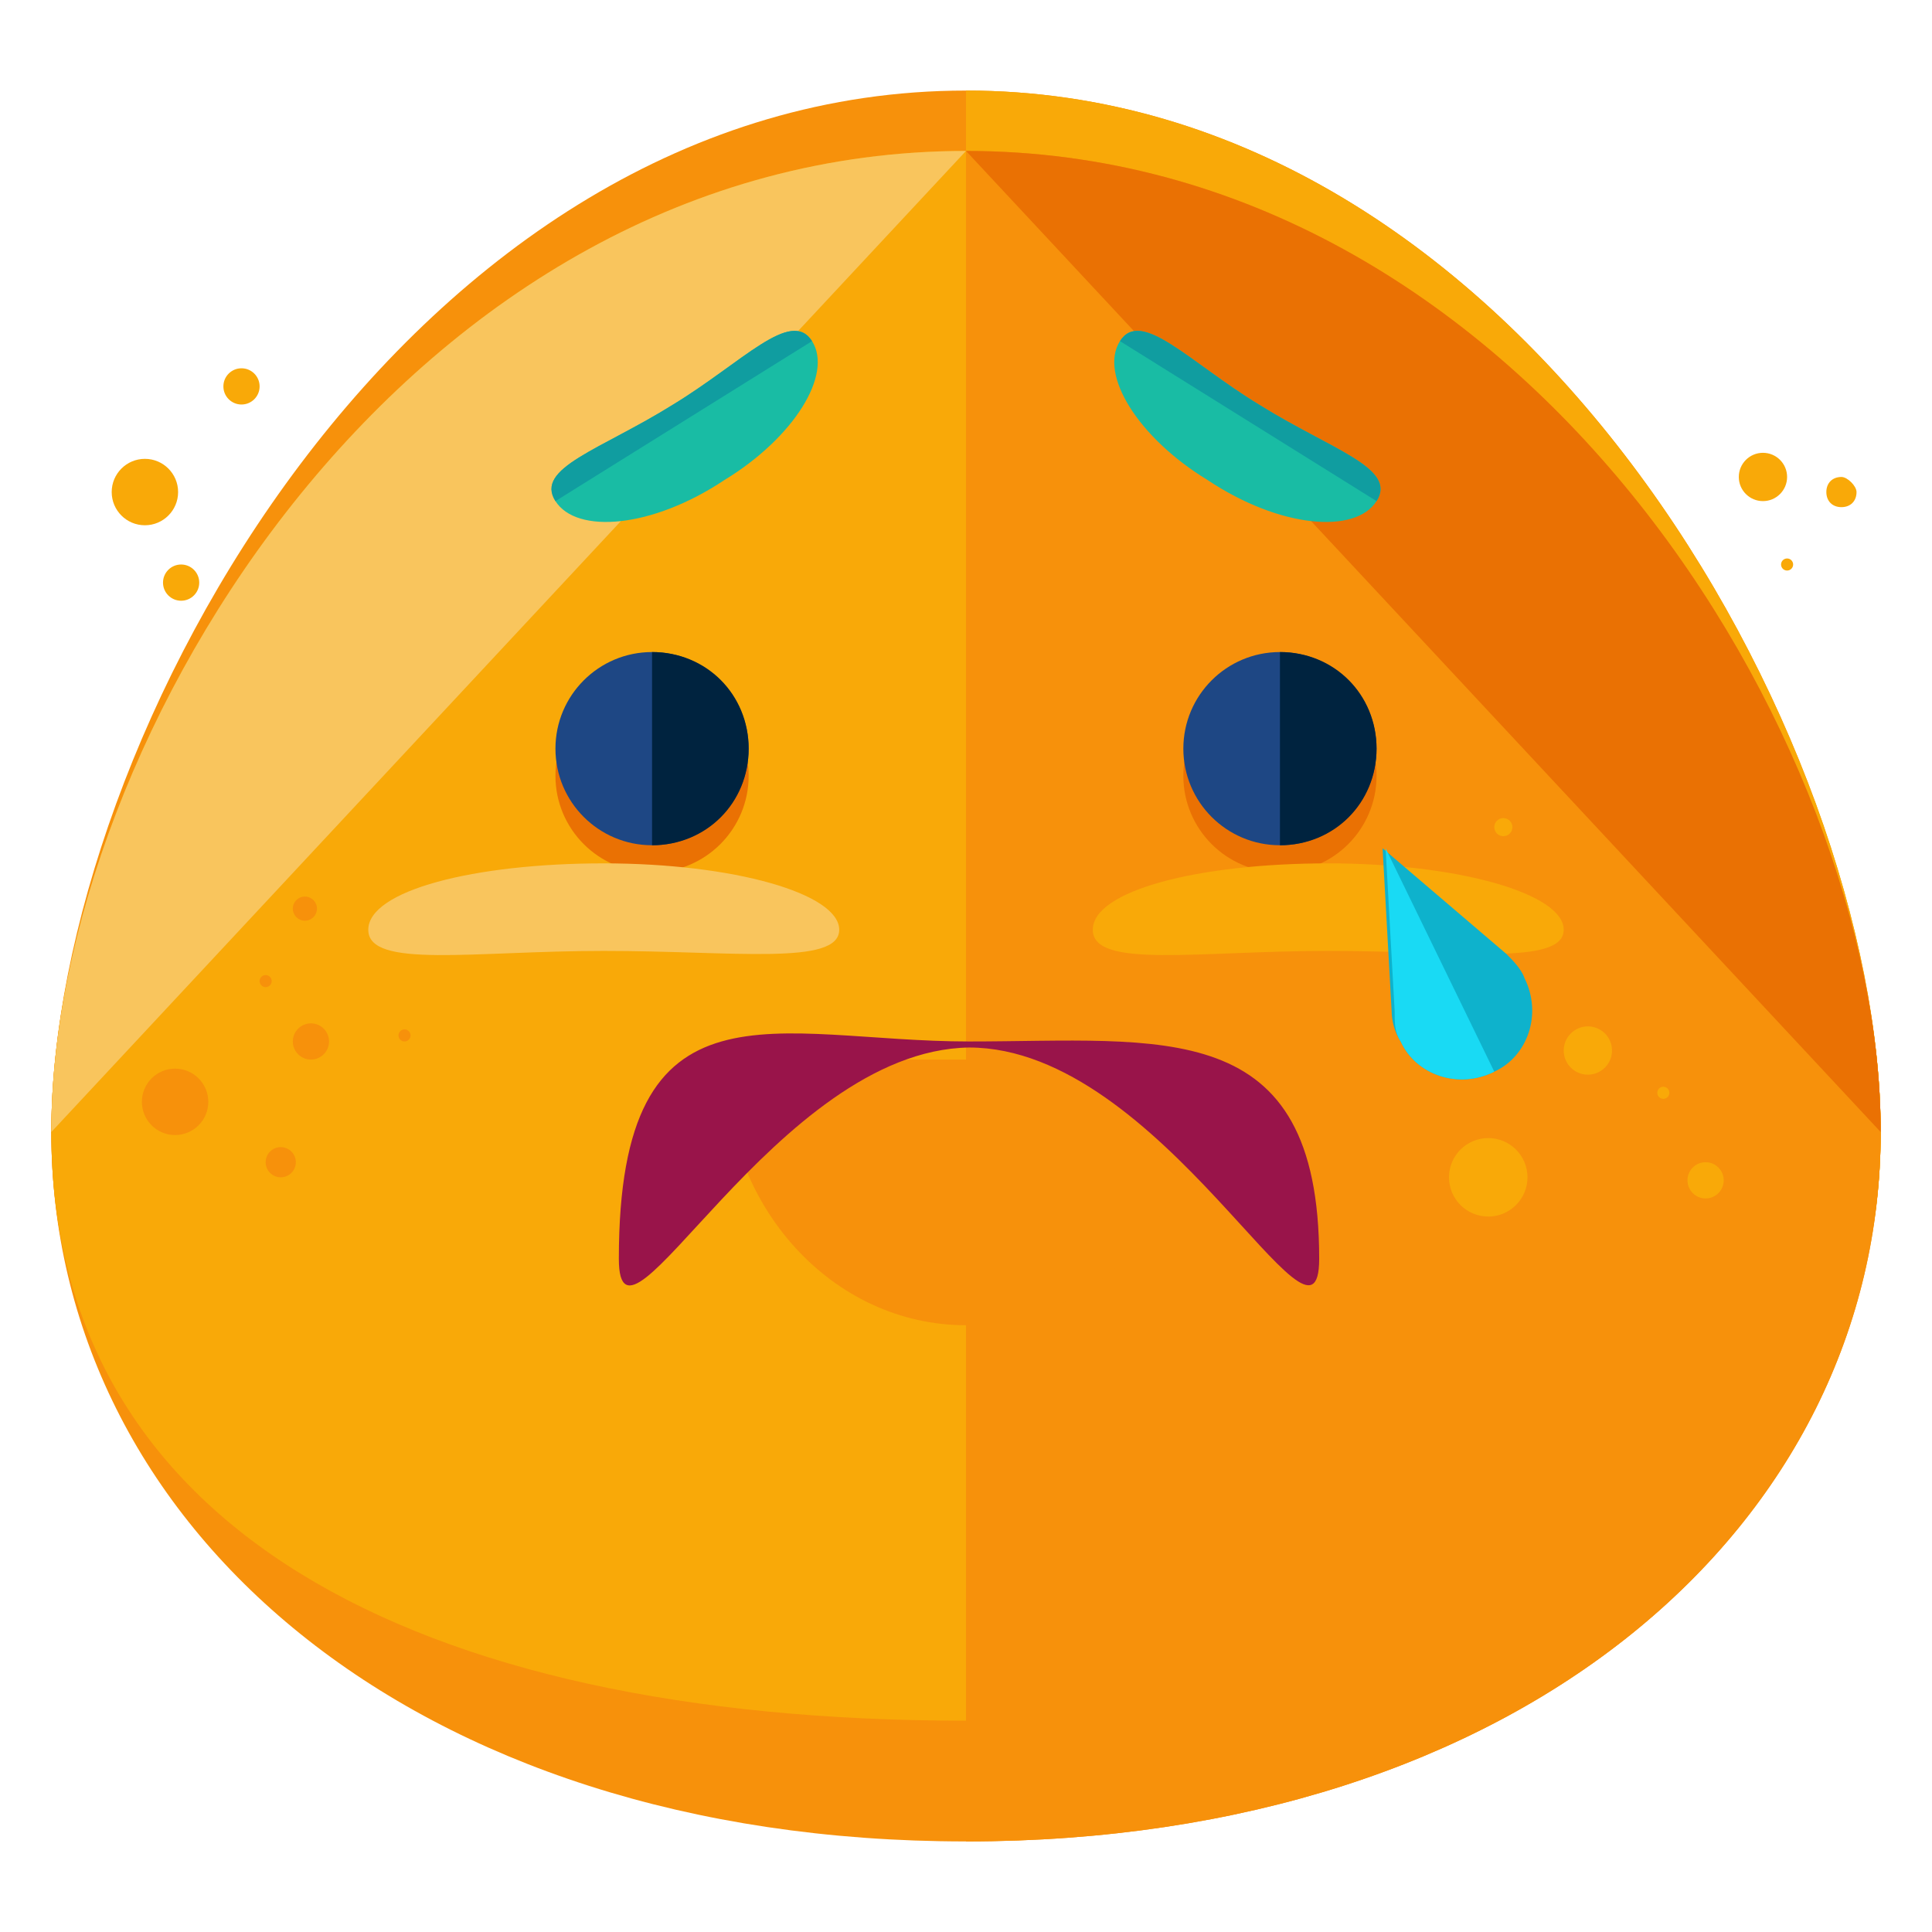 <?xml version="1.0" encoding="utf-8"?>
<!-- Generator: Adobe Illustrator 16.0.0, SVG Export Plug-In . SVG Version: 6.00 Build 0)  -->
<!DOCTYPE svg PUBLIC "-//W3C//DTD SVG 1.1//EN" "http://www.w3.org/Graphics/SVG/1.1/DTD/svg11.dtd">
<svg version="1.1" id="Layer_1" xmlns="http://www.w3.org/2000/svg" xmlns:xlink="http://www.w3.org/1999/xlink" x="0px" y="0px"
	 width="64px" height="64px" viewBox="0 0 64 64" enable-background="new 0 0 64 64" xml:space="preserve">
<g>
	<g>
		<g>
			<g>
				<path fill="#F7910B" d="M62.3,37.5C62.3,50.5,50.4,61,32,61C13.6,61,1.7,50.5,1.7,37.5S13.6,5,32,5C50.4,5,62.3,24.5,62.3,37.5z
					"/>
			</g>
			<g>
				<path fill="#F7910B" d="M62.3,37.5C62.3,50.5,50.4,57,32,57C13.6,57,1.7,50.5,1.7,37.5S13.6,3,32,3C50.4,3,62.3,24.5,62.3,37.5z
					"/>
			</g>
			<g>
				<path fill="#F9A908" d="M32,3c18.4,0,30.3,21.5,30.3,34.5S50.4,57,32,57"/>
			</g>
			<g>
				<path fill="#F9A908" d="M62.3,37.5C62.3,50.5,50.4,57,32,57C13.6,57,1.7,50.5,1.7,37.5S13.6,5,32,5C50.4,5,62.3,24.5,62.3,37.5z
					"/>
			</g>
			<g>
				<path fill="#F9C55D" d="M1.7,37.5C1.7,24.5,13.6,5,32,5"/>
			</g>
			<g>
				<path fill="#F7910B" d="M32,5c18.4,0,30.3,19.5,30.3,32.5S50.4,61,32,61"/>
			</g>
			<g>
				<path fill="#EA7103" d="M32,5c18.4,0,30.3,19.5,30.3,32.5"/>
			</g>
			<g>
				<g>
					<circle fill="#EA7103" cx="21.6" cy="25.7" r="3.2"/>
				</g>
				<g>
					<circle fill="#EA7103" cx="42.4" cy="25.7" r="3.2"/>
				</g>
				<g>
					<circle fill="#1E4784" cx="21.6" cy="24.8" r="3.2"/>
				</g>
				<g>
					<path fill="#00233F" d="M21.6,21.6c1.8,0,3.2,1.4,3.2,3.2s-1.4,3.2-3.2,3.2"/>
				</g>
				<g>
					<circle fill="#1E4784" cx="42.4" cy="24.8" r="3.2"/>
				</g>
				<g>
					<path fill="#00233F" d="M42.4,21.6c1.8,0,3.2,1.4,3.2,3.2s-1.4,3.2-3.2,3.2"/>
				</g>
			</g>
			<g>
				<g>
					<g>
						<g>
							<g>
								<g>
									<path fill="#19BCA4" d="M18.4,16.6c-0.7-1.1,1.5-1.7,3.9-3.2c2.3-1.4,3.9-3.2,4.6-2.1c0.7,1.1-0.6,3.2-2.9,4.6
										C21.6,17.5,19.1,17.7,18.4,16.6z"/>
								</g>
							</g>
						</g>
					</g>
					<g>
						<g>
							<g>
								<g>
									<path fill="#109DA0" d="M18.4,16.6c-0.7-1.1,1.5-1.7,3.9-3.2c2.3-1.4,3.9-3.2,4.6-2.1"/>
								</g>
							</g>
						</g>
					</g>
				</g>
				<g>
					<g>
						<g>
							<g>
								<g>
									<path fill="#19BCA4" d="M45.6,16.6c0.7-1.1-1.5-1.7-3.9-3.2c-2.3-1.4-3.9-3.2-4.6-2.1c-0.7,1.1,0.6,3.2,2.9,4.6
										C42.4,17.5,44.9,17.7,45.6,16.6z"/>
								</g>
							</g>
						</g>
					</g>
					<g>
						<g>
							<g>
								<g>
									<path fill="#109DA0" d="M45.6,16.6c0.7-1.1-1.5-1.7-3.9-3.2c-2.3-1.4-3.9-3.2-4.6-2.1"/>
								</g>
							</g>
						</g>
					</g>
				</g>
			</g>
			<g>
				<g>
					<path fill="#F9C55D" d="M27.8,30.8c0,1.2-3.5,0.7-7.8,0.7c-4.3,0-7.8,0.6-7.8-0.7s3.5-2.2,7.8-2.2
						C24.3,28.6,27.8,29.6,27.8,30.8z"/>
				</g>
				<g>
					<path fill="#F9A908" d="M51.8,30.8c0,1.2-3.5,0.7-7.8,0.7s-7.8,0.6-7.8-0.7s3.5-2.2,7.8-2.2S51.8,29.6,51.8,30.8z"/>
				</g>
			</g>
			<g>
				<path fill="#F7910B" d="M40,35.1c0,4.8-3.6,8.8-8,8.8c-4.4,0-8-3.9-8-8.8"/>
			</g>
			<g>
				<circle fill="#F7910B" cx="10.3" cy="34.5" r="0.6"/>
			</g>
			<g>
				<circle fill="#F7910B" cx="5.8" cy="36.5" r="1.1"/>
			</g>
			<g>
				<circle fill="#F7910B" cx="8.8" cy="32.5" r="0.2"/>
			</g>
			<g>
				<circle fill="#F7910B" cx="13.4" cy="34.3" r="0.2"/>
			</g>
			<g>
				<circle fill="#F9A908" cx="52.6" cy="34.8" r="0.8"/>
			</g>
			<g>
				<circle fill="#F9A908" cx="55.1" cy="36.2" r="0.2"/>
			</g>
			<g>
				<circle fill="#F9A908" cx="49.8" cy="27.4" r="0.3"/>
			</g>
			<g>
				<circle fill="#F9A908" cx="49.3" cy="39" r="1.3"/>
			</g>
			<g>
				<circle fill="#F9A908" cx="56.5" cy="39.1" r="0.6"/>
			</g>
			<g>
				<circle fill="#F7910B" cx="9.3" cy="38.5" r="0.5"/>
			</g>
			<g>
				<circle fill="#F7910B" cx="10.1" cy="30.1" r="0.4"/>
			</g>
			<g>
				<circle fill="#F9A908" cx="4.8" cy="16.3" r="1.1"/>
			</g>
			<g>
				<circle fill="#F9A908" cx="8" cy="12.8" r="0.6"/>
			</g>
			<g>
				<circle fill="#F9A908" cx="59.2" cy="18.7" r="0.2"/>
			</g>
			<g>
				<circle fill="#F9A908" cx="58.4" cy="15.8" r="0.8"/>
			</g>
			<g>
				<path fill="#F9A908" d="M61.5,16.3c0,0.3-0.2,0.5-0.5,0.5c-0.3,0-0.5-0.2-0.5-0.5c0-0.3,0.2-0.5,0.5-0.5
					C61.2,15.8,61.5,16.1,61.5,16.3z"/>
			</g>
			<g>
				<circle fill="#F9A908" cx="6" cy="19.3" r="0.6"/>
			</g>
		</g>
		<g>
			<g>
				<path fill="#99144A" d="M20.5,41.7c0-9.6,5.2-7.2,11.6-7.2c6.4,0,11.6-0.9,11.6,7.2c0,4-5.2-7-11.6-7
					C25.7,34.8,20.5,45.7,20.5,41.7z"/>
			</g>
		</g>
	</g>
	<g>
		<g>
			<path fill="#0EB2CC" d="M46.1,33.5L46.1,33.5l-0.3-5.4l4.1,3.5l0,0c0.2,0.2,0.5,0.5,0.6,0.8c0.6,1.2,0.1,2.6-1,3.1
				c-1.2,0.6-2.6,0.1-3.1-1C46.2,34.2,46.1,33.8,46.1,33.5z"/>
		</g>
		<g>
			<path fill="#19DAF4" d="M49.5,35.5c-1.2,0.6-2.6,0.1-3.1-1c-0.2-0.3-0.2-0.6-0.2-1l0,0l-0.3-5.4"/>
		</g>
	</g>
</g>
</svg>
